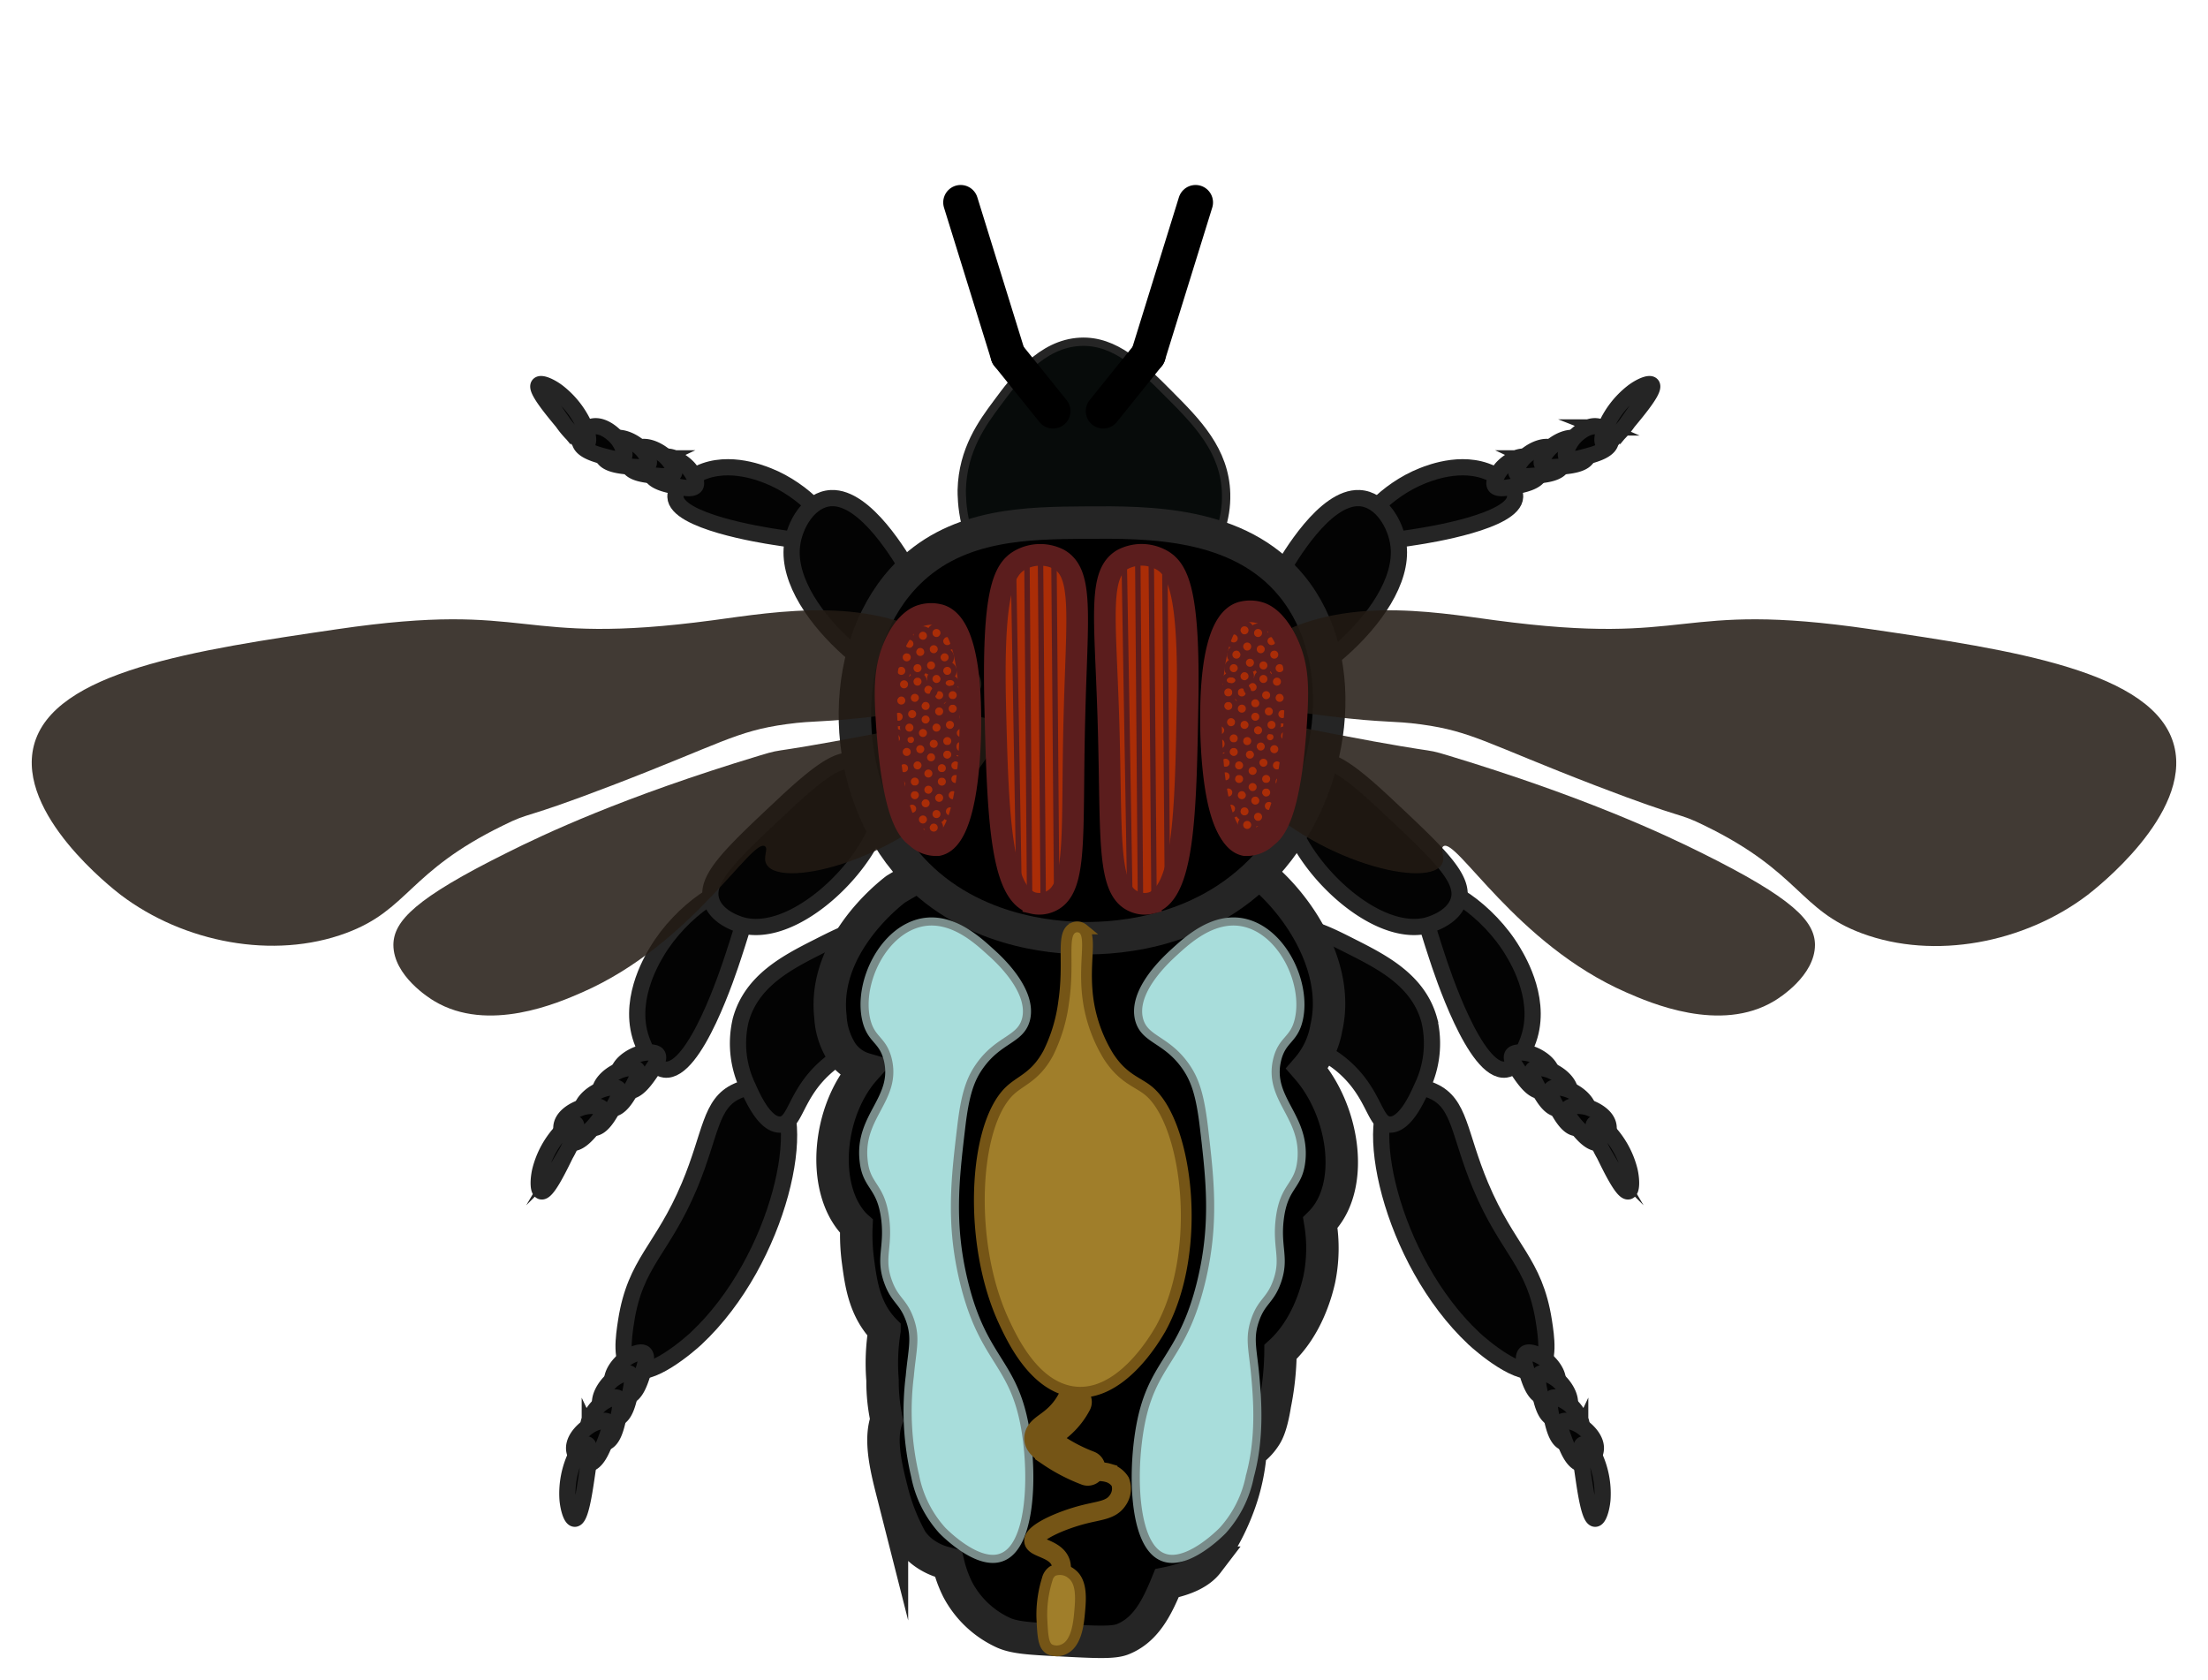 <svg id="Layer_1" data-name="Layer 1" xmlns="http://www.w3.org/2000/svg" xmlns:xlink="http://www.w3.org/1999/xlink" viewBox="0 0 305 232"><defs><style>.cls-1,.cls-9{fill:#aa2d07;}.cls-1,.cls-11,.cls-12,.cls-13,.cls-8{stroke:#5b1d1d;}.cls-1,.cls-11,.cls-12,.cls-13,.cls-15,.cls-16,.cls-17,.cls-18,.cls-2,.cls-3,.cls-4,.cls-5,.cls-8{stroke-miterlimit:10;}.cls-1,.cls-13{stroke-width:2.99px;}.cls-2{fill:#030303;stroke-width:2.24px;}.cls-2,.cls-3,.cls-4{stroke:#252525;}.cls-3{stroke-width:4.48px;}.cls-4{fill:#070b0a;stroke-width:1.15px;}.cls-11,.cls-12,.cls-13,.cls-16,.cls-17,.cls-5,.cls-8{fill:none;}.cls-5{stroke:#000;stroke-width:4.82px;}.cls-17,.cls-5{stroke-linecap:round;}.cls-6{opacity:0.86;}.cls-7{fill:#231b14;}.cls-8{stroke-width:0.75px;}.cls-10{clip-path:url(#clip-path);}.cls-11{stroke-width:0.67px;}.cls-12{stroke-width:0.6px;}.cls-14{clip-path:url(#clip-path-2);}.cls-15{fill:#a8dddb;stroke:#798c8a;stroke-width:1.12px;}.cls-16,.cls-17,.cls-18{stroke:#755516;}.cls-16{stroke-width:2.61px;}.cls-17{stroke-width:4.85px;}.cls-18{fill:#a07e2a;stroke-width:1.49px;}</style><clipPath id="clip-path"><path class="cls-1" d="M127.3,85c-.42.12-2.24.75-3.73,4.1-1.33,3-1.38,5.81-1.12,10.08.81,13.59,3.09,15.67,4.11,16.43a4,4,0,0,0,3,1.12c4.31-.87,4.46-14.48,4.48-16.43,0-2.66.15-13.86-4.1-15.3A4.48,4.48,0,0,0,127.3,85Z"/></clipPath><clipPath id="clip-path-2"><path class="cls-1" d="M174,84.63c.43.13,2.24.76,3.74,4.11,1.33,3,1.37,5.81,1.12,10.08-.81,13.59-3.09,15.67-4.11,16.42a3.9,3.9,0,0,1-3,1.12c-4.3-.87-4.45-14.47-4.47-16.42,0-2.66-.16-13.86,4.1-15.31A4.53,4.53,0,0,1,174,84.63Z"/></clipPath></defs><title>bumble_anatomy_internal</title><path class="cls-2" d="M197.91,150.7c3.8,1.69,3.59,5.9,6.61,13.09,3.75,8.93,7.46,10.49,8.74,18.68.34,2.18.84,5.61-.75,6.62-2.39,1.53-8-3.36-8.9-4.2C192,174,187.77,153.78,193,150.53,194.84,149.34,197.57,150.54,197.91,150.7Z"/><path class="cls-2" d="M176.57,128.51c3-1.37,6.13.21,10.27,2.31s9.11,4.64,10.59,10.08a13.9,13.9,0,0,1-1,9.25c-.62,1.4-2.31,5.24-4.45,5.18s-2-4.07-6.21-7.86c-1.79-1.61-3.86-2.65-8-4.73-3.91-2-4.68-1.94-5.37-3.08C170.55,136.59,172.48,130.35,176.57,128.51Z"/><path class="cls-2" d="M213.4,187.72c.84.66,2.25,2.25,1.66,3.76a2.14,2.14,0,0,1-1.85,1.43c-1.28-.08-1.93-2.24-2.32-3.53-.3-1-.6-2-.14-2.43S212.66,187.15,213.4,187.72Z"/><path class="cls-2" d="M215.37,190.78c.77.74,2,2.47,1.28,3.91a2.16,2.16,0,0,1-2,1.24c-1.27-.21-1.7-2.43-2-3.75-.2-1-.4-2.08.1-2.43S214.69,190.14,215.37,190.78Z"/><path class="cls-2" d="M217,194.14c.77.74,2,2.47,1.28,3.91a2.16,2.16,0,0,1-2,1.24c-1.27-.21-1.7-2.43-2-3.75-.2-1-.4-2.08.1-2.43S216.32,193.5,217,194.14Z"/><path class="cls-2" d="M218.43,197c.89.59,2.41,2.08,1.92,3.63a2.14,2.14,0,0,1-1.74,1.56c-1.28,0-2.08-2.1-2.56-3.36-.37-1-.75-2-.31-2.42S217.65,196.45,218.43,197Z"/><path class="cls-2" d="M220.09,200.82a12.26,12.26,0,0,1,1.26,6.31c-.12,1.29-.54,2.65-1,2.64-.78,0-1.32-3.67-1.64-5.86-.25-1.69-.51-3.42-.25-4.16S219.61,199.91,220.09,200.82Z"/><path class="cls-2" d="M101.84,150.7c-3.8,1.69-3.59,5.9-6.61,13.09-3.75,8.93-7.46,10.49-8.74,18.68-.34,2.18-.84,5.61.75,6.62,2.39,1.53,8-3.36,8.9-4.2C107.79,174,112,153.78,106.8,150.53,104.91,149.34,102.18,150.54,101.84,150.7Z"/><path class="cls-2" d="M123.18,128.51c-3-1.37-6.13.21-10.27,2.31s-9.11,4.64-10.59,10.08a13.9,13.9,0,0,0,1,9.25c.62,1.4,2.31,5.24,4.45,5.18s2-4.07,6.21-7.86c1.79-1.61,3.86-2.65,8-4.73,3.91-2,4.68-1.94,5.37-3.08C129.2,136.59,127.27,130.35,123.18,128.51Z"/><path class="cls-2" d="M86.35,187.72c-.84.66-2.25,2.25-1.66,3.76a2.14,2.14,0,0,0,1.85,1.43c1.28-.08,1.93-2.24,2.32-3.53.3-1,.6-2,.14-2.43S87.09,187.15,86.35,187.72Z"/><path class="cls-2" d="M84.38,190.78c-.77.74-2,2.47-1.28,3.91a2.16,2.16,0,0,0,2,1.24c1.27-.21,1.7-2.43,2-3.75.2-1,.4-2.08-.1-2.43S85.06,190.14,84.38,190.78Z"/><path class="cls-2" d="M82.75,194.14c-.77.74-2,2.47-1.28,3.91a2.16,2.16,0,0,0,2,1.24c1.27-.21,1.7-2.43,2-3.75.2-1,.4-2.08-.1-2.43S83.43,193.5,82.75,194.14Z"/><path class="cls-2" d="M81.32,197c-.89.59-2.41,2.08-1.92,3.63a2.14,2.14,0,0,0,1.74,1.56c1.28,0,2.08-2.1,2.56-3.36.37-1,.75-2,.31-2.42S82.1,196.45,81.32,197Z"/><path class="cls-2" d="M79.66,200.82a12.26,12.26,0,0,0-1.26,6.31c.12,1.29.54,2.65,1,2.64.78,0,1.32-3.67,1.64-5.86.25-1.69.51-3.42.25-4.16S80.14,199.91,79.66,200.82Z"/><path class="cls-3" d="M180.56,147.57a11.55,11.55,0,0,0,2.66-5.64c1.83-8.05-3.52-16.4-8.7-20.85-8-6.87-18-6.46-25.07-6.16a54.3,54.3,0,0,0-25.74,7.91c-1.19.92-10.09,8-9,17.57a10.1,10.1,0,0,0,1.61,5,5.87,5.87,0,0,0,3.17,2.26h0c-5.2,5.81-6.09,16.39-1.56,21.35a4.31,4.31,0,0,0,.37.37,27.51,27.51,0,0,0,.22,4.82c.4,3,.86,6.4,3.34,9.19.1.12.21.24.32.35a28.44,28.44,0,0,0-.27,6.89,24.85,24.85,0,0,0,.56,5.47c-1,2.73-.06,6.65.74,9.8a28,28,0,0,0,2.68,6.8,7.23,7.23,0,0,0,1.37,1.51,8.68,8.68,0,0,0,2.51,1.41c.25.09.67.21,1.23.36a16.41,16.41,0,0,0,1.29,3.56,13.48,13.48,0,0,0,6.38,6c1.56.67,3.6.79,7.63,1,5,.26,7.48.4,8.79-.13,3.12-1.25,4.67-4.21,6.11-7.74,2.55-.51,4.55-1.4,5.64-2.83a34.86,34.86,0,0,0,2.42-3.8,31.22,31.22,0,0,0,2-4.51,27.46,27.46,0,0,0,1.48-7,7.45,7.45,0,0,0,2-2.07c.33-.49.89-1.47,1.38-4.51a38.75,38.75,0,0,0,.76-7.22c3.7-3.4,5-8.43,5.35-10a21.41,21.41,0,0,0,.15-7.84,7.73,7.73,0,0,0,.6-.67C187.09,163.14,185.56,153.31,180.56,147.57Z"/><path class="cls-2" d="M196.48,65.72c1.19-.47,6.19-2.45,10.31.08,1,.6,2.54,1.56,2.5,2.81-.09,3.41-12,5.29-13.64,5.54-4,.62-6.91,1.08-7.52-.09C187.24,72.35,191.52,67.68,196.48,65.72Z"/><path class="cls-2" d="M173.43,95.53c-3-1.35.15-10.75,3.46-16.46,1.19-2,6.08-10.48,10.88-10.27,3,.13,5.09,3.62,5.42,6.57C194.3,85.07,177.53,97.34,173.43,95.53Z"/><path class="cls-2" d="M207.58,64.54c.74-.77,2.48-2,3.92-1.23a2.14,2.14,0,0,1,1.22,2c-.22,1.26-2.45,1.67-3.77,1.91-1,.19-2.08.38-2.43-.12S206.92,65.21,207.58,64.54Z"/><path class="cls-2" d="M210.83,62.92c.82-.69,2.67-1.74,4-.84a2.13,2.13,0,0,1,1,2.1c-.34,1.24-2.59,1.42-3.94,1.53-1,.09-2.11.17-2.4-.36S210.12,63.52,210.83,62.92Z"/><path class="cls-2" d="M214.35,61.67c.82-.69,2.67-1.74,4-.85a2.17,2.17,0,0,1,1,2.11c-.34,1.24-2.59,1.42-3.94,1.53-1,.08-2.11.17-2.4-.37S213.64,62.27,214.35,61.67Z"/><path class="cls-2" d="M217.32,60.56c.69-.82,2.34-2.17,3.82-1.52a2.15,2.15,0,0,1,1.36,1.9c-.13,1.28-2.32,1.84-3.62,2.18-1,.26-2,.53-2.44.05S216.72,61.27,217.32,60.56Z"/><path class="cls-2" d="M221.66,59.31a12.31,12.31,0,0,1,3.86-5.15c1-.77,2.33-1.36,2.64-1,.51.58-1.86,3.43-3.27,5.13a12.8,12.8,0,0,1-2.93,3C221.1,61.61,221.3,60.28,221.66,59.31Z"/><path class="cls-2" d="M209,131.44c.81,1.36,4.22,7.1,1.93,12.66-.54,1.3-1.41,3.42-2.95,3.63-4.21.56-8.87-13.74-9.49-15.64-1.57-4.8-2.7-8.27-1.39-9.25C199,121.41,205.62,125.73,209,131.44Z"/><path class="cls-2" d="M178,108.32a5.35,5.35,0,0,1,3.49-3.15c2-.49,4.12.49,9.78,5.78,7.46,7,11.19,10.44,10.19,13.5-.82,2.52-4.27,3.36-4.44,3.4C188.31,129.87,175.39,115.09,178,108.32Z"/><path class="cls-2" d="M211.68,145.64c1,.38,2.83,1.47,2.72,3.09a2.14,2.14,0,0,1-1.32,1.92c-1.25.31-2.52-1.56-3.28-2.67-.59-.86-1.19-1.75-.87-2.27S210.81,145.32,211.68,145.64Z"/><path class="cls-2" d="M214.49,148c1,.47,2.67,1.74,2.4,3.34a2.14,2.14,0,0,1-1.51,1.78c-1.27.19-2.35-1.8-3-3-.5-.92-1-1.86-.64-2.35S213.65,147.55,214.49,148Z"/><path class="cls-2" d="M217.06,150.67c1,.47,2.67,1.74,2.4,3.34a2.14,2.14,0,0,1-1.51,1.78c-1.27.19-2.35-1.8-3-3-.5-.92-1-1.86-.64-2.35S216.22,150.26,217.06,150.67Z"/><path class="cls-2" d="M219.28,152.93c1,.3,2.93,1.26,2.93,2.88a2.13,2.13,0,0,1-1.18,2c-1.22.41-2.63-1.37-3.46-2.42-.65-.82-1.32-1.66-1-2.21S218.38,152.67,219.28,152.93Z"/><path class="cls-2" d="M222,156.1a12.37,12.37,0,0,1,3.11,5.63c.28,1.27.29,2.69-.16,2.82-.75.23-2.37-3.1-3.34-5.08a12.79,12.79,0,0,1-1.5-3.89C220.16,154.65,221.29,155.38,222,156.1Z"/><path class="cls-4" d="M137.69,55.75c-1.94,2.61-4.71,6.35-4.84,11.93,0,1-.07,7.48,4.53,12.35,6.55,6.94,19,7,26.13.82.63-.55,6.05-5.42,5.86-12.65-.16-6-4.05-9.9-7.87-13.74s-7.45-7.49-12.29-7.25C143.82,47.48,140.22,52.33,137.69,55.75Z"/><path class="cls-2" d="M90.73,131.44c-.81,1.36-4.22,7.1-1.93,12.66.54,1.3,1.41,3.42,3,3.63,4.21.56,8.87-13.74,9.49-15.64,1.57-4.8,2.7-8.27,1.39-9.25C100.71,121.41,94.13,125.73,90.73,131.44Z"/><path class="cls-2" d="M121.74,108.32a5.35,5.35,0,0,0-3.49-3.15c-2-.49-4.12.49-9.78,5.78-7.46,7-11.19,10.44-10.19,13.5.82,2.52,4.27,3.36,4.44,3.4C111.44,129.87,124.36,115.09,121.74,108.32Z"/><path class="cls-2" d="M88.07,145.64c-1,.38-2.83,1.47-2.72,3.09a2.14,2.14,0,0,0,1.32,1.92c1.25.31,2.52-1.56,3.28-2.67.59-.86,1.19-1.75.87-2.27S88.94,145.32,88.07,145.64Z"/><path class="cls-2" d="M85.26,148c-1,.47-2.67,1.74-2.4,3.34a2.14,2.14,0,0,0,1.51,1.78c1.27.19,2.35-1.8,3-3,.5-.92,1-1.86.64-2.35S86.1,147.55,85.26,148Z"/><path class="cls-2" d="M82.69,150.67c-1,.47-2.67,1.74-2.4,3.34a2.14,2.14,0,0,0,1.51,1.78c1.27.19,2.35-1.8,3-3,.5-.92,1-1.86.64-2.35S83.53,150.26,82.69,150.67Z"/><path class="cls-2" d="M80.47,152.93c-1,.3-2.93,1.26-2.93,2.88a2.13,2.13,0,0,0,1.18,2c1.22.41,2.63-1.37,3.46-2.42.65-.82,1.32-1.66,1-2.21S81.37,152.67,80.47,152.93Z"/><path class="cls-2" d="M77.72,156.1a12.37,12.37,0,0,0-3.11,5.63c-.28,1.27-.29,2.69.16,2.82.75.23,2.37-3.1,3.34-5.08a12.79,12.79,0,0,0,1.5-3.89C79.59,154.65,78.46,155.38,77.72,156.1Z"/><path class="cls-2" d="M106.11,65.72c-1.19-.47-6.19-2.45-10.31.08-1,.6-2.54,1.56-2.5,2.81.09,3.41,12,5.29,13.64,5.54,4,.62,6.91,1.08,7.52-.09C115.35,72.35,111.07,67.68,106.11,65.72Z"/><path class="cls-2" d="M129.16,95.53c3-1.35-.15-10.75-3.46-16.46-1.19-2-6.09-10.48-10.88-10.27-3,.13-5.09,3.62-5.42,6.57C108.29,85.07,125.06,97.34,129.16,95.53Z"/><path class="cls-2" d="M95,64.54c-.75-.77-2.48-2-3.92-1.23a2.14,2.14,0,0,0-1.22,2c.22,1.26,2.45,1.67,3.77,1.91,1,.19,2.08.38,2.43-.12S95.66,65.21,95,64.54Z"/><path class="cls-2" d="M91.76,62.92c-.82-.69-2.68-1.74-4-.84a2.13,2.13,0,0,0-1,2.1c.34,1.24,2.59,1.42,3.93,1.53,1,.09,2.11.17,2.41-.36S92.47,63.52,91.76,62.92Z"/><path class="cls-2" d="M88.24,61.67c-.82-.69-2.68-1.74-4-.85a2.15,2.15,0,0,0-1,2.11c.34,1.24,2.59,1.42,3.94,1.53,1,.08,2.1.17,2.4-.37S89,62.27,88.24,61.67Z"/><path class="cls-2" d="M85.27,60.56c-.69-.82-2.34-2.17-3.82-1.52a2.15,2.15,0,0,0-1.36,1.9c.13,1.28,2.32,1.84,3.62,2.18,1,.26,2.05.53,2.43.05S85.87,61.27,85.27,60.56Z"/><path class="cls-2" d="M80.93,59.31a12.31,12.31,0,0,0-3.86-5.15c-1-.77-2.33-1.36-2.64-1-.51.58,1.86,3.43,3.27,5.13a12.61,12.61,0,0,0,2.93,3C81.49,61.61,81.29,60.28,80.93,59.31Z"/><path class="cls-3" d="M125.56,79.05c6.88-6.74,16.39-6.81,24.45-6.87,8.58-.06,21.13-.15,28.42,8.75,8.5,10.37,6,28.2-3.52,38.57-9.28,10.14-22.47,10.19-26,10.06-2.76-.1-15.53-.57-23.88-10.63C115.6,107.53,115.78,88.64,125.56,79.05Z"/><line class="cls-5" x1="145.46" y1="56.78" x2="139.24" y2="49.05"/><line class="cls-5" x1="132.7" y1="27.96" x2="139.24" y2="49.05"/><line class="cls-5" x1="152.39" y1="56.78" x2="158.61" y2="49.05"/><line class="cls-5" x1="165.15" y1="27.96" x2="158.61" y2="49.05"/><g class="cls-6"><path class="cls-7" d="M174.11,89.07c10.17-7,23.67-4.57,32.41-3.4,27.74,3.71,24.47-2.78,51.86,1.23,19.54,2.87,39.33,5.78,41.95,16.14,2.38,9.44-10.86,19.72-12,20.6-8.69,6.59-21.12,9-31.15,5.27-8.66-3.22-8.52-8.43-21.64-14.84-4.05-2-2.34-.65-15.12-5.56-14.95-5.75-17.08-7.5-24.08-8.45-4-.55-4.94-.18-12.65-1.12-12.49-1.51-13.93-2.93-14.2-4C168.91,92.63,173.11,89.75,174.11,89.07Z"/><path class="cls-7" d="M176.28,99.82c24.59,4.88,19.46,3.23,23.83,4.55,18.85,5.71,29.83,10.89,34.94,13.43,12.61,6.26,15.63,9.41,15.66,12.7,0,4.28-5,7.39-5.63,7.76-7.46,4.49-17.17.24-20.44-1.19-15.23-6.66-23.49-21.44-25.26-20.18-.53.37.39,1.57-.26,2.57-2.2,3.42-19.08-.83-28.16-11.86-1.05-1.28-4.6-5.58-3.35-7.58C168.69,98.3,172.81,99.13,176.28,99.82Z"/></g><g class="cls-6"><path class="cls-7" d="M130.89,89.07c-10.17-7-23.67-4.57-32.41-3.4C70.74,89.38,74,82.89,46.62,86.9,27.08,89.77,7.29,92.68,4.67,103c-2.38,9.44,10.86,19.72,12,20.6,8.69,6.59,21.12,9,31.15,5.27,8.66-3.22,8.52-8.43,21.64-14.84,4-2,2.34-.65,15.12-5.56,15-5.75,17.08-7.5,24.08-8.45,4-.55,4.94-.18,12.65-1.12,12.49-1.51,13.93-2.93,14.2-4C136.09,92.63,131.89,89.75,130.89,89.07Z"/><path class="cls-7" d="M128.72,99.82c-24.59,4.88-19.46,3.23-23.83,4.55C86,110.08,75.06,115.26,70,117.8c-12.61,6.26-15.63,9.41-15.66,12.7,0,4.28,5,7.39,5.63,7.76,7.46,4.49,17.17.24,20.44-1.19,15.23-6.66,23.49-21.44,25.26-20.18.53.37-.39,1.57.26,2.57,2.2,3.42,19.08-.83,28.16-11.86,1.05-1.28,4.6-5.58,3.35-7.58C136.31,98.3,132.19,99.13,128.72,99.82Z"/></g><path class="cls-1" d="M141,77.31c-2.45,1.3-3.91,4.69-3.52,20.52.36,14.69.73,25.72,5.26,26.91a3.65,3.65,0,0,0,2.23-.19c4-1.62,3-9.19,3.45-25.76.35-13.85,1.26-19.62-2.18-21.55A5.7,5.7,0,0,0,141,77.31Z"/><path class="cls-1" d="M160.35,77.29c2.46,1.29,4,4.66,3.68,20.5-.25,14.69-.53,25.72-5.05,26.94a3.59,3.59,0,0,1-2.24-.17c-4-1.59-3.11-9.17-3.65-25.74-.44-13.84-1.4-19.6,2-21.56A5.7,5.7,0,0,1,160.35,77.29Z"/><path class="cls-1" d="M174.22,85c.43.12,2.24.75,3.74,4.1,1.33,3,1.37,5.81,1.12,10.08-.82,13.59-3.09,15.67-4.11,16.43a4,4,0,0,1-3,1.12c-4.31-.87-4.46-14.48-4.48-16.43,0-2.66-.15-13.86,4.11-15.3A4.45,4.45,0,0,1,174.22,85Z"/><line class="cls-8" x1="139.99" y1="77.91" x2="140.74" y2="121.59"/><line class="cls-8" x1="141.86" y1="77.91" x2="142.23" y2="124.58"/><line class="cls-8" x1="143.73" y1="77.54" x2="144.1" y2="124.2"/><line class="cls-8" x1="145.59" y1="77.91" x2="145.97" y2="124.58"/><line class="cls-8" x1="155.3" y1="77.91" x2="156.05" y2="122.71"/><line class="cls-8" x1="157.17" y1="77.91" x2="157.54" y2="124.58"/><line class="cls-8" x1="159.03" y1="77.54" x2="159.41" y2="124.2"/><line class="cls-8" x1="160.9" y1="77.91" x2="161.27" y2="124.58"/><path class="cls-9" d="M127.3,85c-.42.12-2.24.75-3.73,4.1-1.33,3-1.38,5.81-1.12,10.08.81,13.59,3.09,15.67,4.11,16.43a4,4,0,0,0,3,1.12c4.31-.87,4.46-14.48,4.48-16.43,0-2.66.15-13.86-4.1-15.3A4.48,4.48,0,0,0,127.3,85Z"/><g class="cls-10"><circle class="cls-8" cx="124.5" cy="92.66" r="0.93"/><circle class="cls-8" cx="122.64" cy="97.51" r="0.93"/><circle class="cls-8" cx="124.13" cy="99" r="0.93"/><circle class="cls-8" cx="124.5" cy="96.76" r="0.93"/><circle class="cls-8" cx="123.01" cy="95.64" r="0.93"/><circle class="cls-8" cx="124.88" cy="94.52" r="0.93"/><circle class="cls-8" cx="126.74" cy="94.15" r="0.93"/><circle class="cls-8" cx="126.37" cy="96.39" r="0.93"/><circle class="cls-8" cx="126" cy="98.63" r="0.93"/><circle class="cls-8" cx="128.24" cy="95.27" r="0.93"/><circle class="cls-8" cx="127.86" cy="97.51" r="0.93"/><circle class="cls-8" cx="127.49" cy="101.24" r="0.93"/><circle class="cls-8" cx="128.98" cy="102.74" r="0.93"/><circle class="cls-8" cx="129.36" cy="100.5" r="0.93"/><circle class="cls-8" cx="127.86" cy="99.38" r="0.93"/><circle class="cls-8" cx="129.73" cy="98.26" r="0.93"/><circle class="cls-8" cx="131.6" cy="97.88" r="0.93"/><circle class="cls-8" cx="131.22" cy="100.12" r="0.93"/><circle class="cls-8" cx="130.85" cy="102.36" r="0.93"/><circle class="cls-8" cx="133.09" cy="99" r="0.93"/><circle class="cls-8" cx="132.72" cy="101.24" r="0.93"/><circle class="cls-8" cx="123.01" cy="106.84" r="0.93"/><circle class="cls-8" cx="124.5" cy="108.34" r="0.93"/><circle class="cls-8" cx="124.88" cy="106.1" r="0.93"/><circle class="cls-8" cx="123.38" cy="104.98" r="0.93"/><circle class="cls-8" cx="125.25" cy="103.86" r="0.93"/><circle class="cls-8" cx="127.12" cy="103.48" r="0.93"/><circle class="cls-8" cx="126.74" cy="105.72" r="0.93"/><circle class="cls-8" cx="126.37" cy="107.96" r="0.93"/><circle class="cls-8" cx="128.61" cy="104.6" r="0.93"/><circle class="cls-8" cx="128.24" cy="106.84" r="0.93"/><circle class="cls-8" cx="127.86" cy="110.95" r="0.93"/><circle class="cls-8" cx="129.36" cy="112.44" r="0.93"/><circle class="cls-8" cx="129.73" cy="110.2" r="0.93"/><circle class="cls-8" cx="128.24" cy="109.08" r="0.93"/><circle class="cls-8" cx="130.1" cy="107.96" r="0.93"/><circle class="cls-8" cx="131.97" cy="107.59" r="0.93"/><circle class="cls-8" cx="131.6" cy="109.83" r="0.93"/><circle class="cls-8" cx="131.22" cy="112.07" r="0.93"/><circle class="cls-8" cx="133.46" cy="108.71" r="0.93"/><circle class="cls-8" cx="133.09" cy="110.95" r="0.93"/><circle class="cls-8" cx="130.85" cy="104.23" r="0.93"/><circle class="cls-8" cx="130.1" cy="106.1" r="0.93"/><circle class="cls-8" cx="131.97" cy="105.72" r="0.93"/><ellipse class="cls-11" cx="132.53" cy="103.11" rx="0.75" ry="0.93"/><circle class="cls-8" cx="125.62" cy="100.5" r="0.93"/><circle class="cls-8" cx="123.76" cy="101.99" r="0.93"/><circle class="cls-12" cx="125.81" cy="102.18" r="0.75"/><circle class="cls-8" cx="126.37" cy="109.83" r="0.93"/><circle class="cls-8" cx="126" cy="111.7" r="0.93"/><circle class="cls-8" cx="127.49" cy="113.19" r="0.93"/><circle class="cls-8" cx="128.98" cy="114.31" r="0.93"/></g><path class="cls-13" d="M127.3,85c-.42.12-2.24.75-3.73,4.1-1.33,3-1.38,5.81-1.12,10.08.81,13.59,3.09,15.67,4.11,16.43a4,4,0,0,0,3,1.12c4.31-.87,4.46-14.48,4.48-16.43,0-2.66.15-13.86-4.1-15.3A4.48,4.48,0,0,0,127.3,85Z"/><circle class="cls-8" cx="125.25" cy="90.79" r="0.93"/><circle class="cls-8" cx="126.74" cy="92.29" r="0.93"/><circle class="cls-8" cx="127.12" cy="90.05" r="0.93"/><circle class="cls-8" cx="125.62" cy="88.93" r="0.93"/><circle class="cls-8" cx="127.49" cy="87.81" r="0.93"/><circle class="cls-8" cx="129.36" cy="87.43" r="0.93"/><circle class="cls-8" cx="128.98" cy="89.67" r="0.93"/><circle class="cls-8" cx="128.61" cy="91.91" r="0.93"/><circle class="cls-8" cx="130.85" cy="88.55" r="0.93"/><circle class="cls-8" cx="130.48" cy="90.79" r="0.93"/><circle class="cls-8" cx="129.36" cy="93.78" r="0.93"/><circle class="cls-8" cx="129.73" cy="96.02" r="0.93"/><circle class="cls-8" cx="131.6" cy="96.02" r="0.93"/><circle class="cls-8" cx="130.85" cy="92.66" r="0.93"/><ellipse class="cls-11" cx="131.22" cy="94.34" rx="0.93" ry="0.75"/><path class="cls-9" d="M174,84.63c.43.13,2.24.76,3.74,4.11,1.33,3,1.37,5.81,1.12,10.08-.81,13.59-3.09,15.67-4.11,16.42a3.9,3.9,0,0,1-3,1.12c-4.3-.87-4.45-14.47-4.47-16.42,0-2.66-.16-13.86,4.1-15.31A4.53,4.53,0,0,1,174,84.63Z"/><g class="cls-14"><circle class="cls-8" cx="176.76" cy="92.29" r="0.93"/><circle class="cls-8" cx="178.63" cy="97.14" r="0.93"/><circle class="cls-8" cx="177.14" cy="98.63" r="0.93"/><circle class="cls-8" cx="176.76" cy="96.39" r="0.93"/><circle class="cls-8" cx="178.26" cy="95.27" r="0.93"/><circle class="cls-8" cx="176.39" cy="94.15" r="0.93"/><circle class="cls-8" cx="174.52" cy="93.78" r="0.93"/><circle class="cls-8" cx="174.9" cy="96.02" r="0.93"/><circle class="cls-8" cx="175.27" cy="98.26" r="0.93"/><circle class="cls-8" cx="173.03" cy="94.9" r="0.93"/><circle class="cls-8" cx="173.4" cy="97.14" r="0.93"/><circle class="cls-8" cx="173.78" cy="100.87" r="0.93"/><circle class="cls-8" cx="172.28" cy="102.36" r="0.93"/><circle class="cls-8" cx="171.91" cy="100.12" r="0.93"/><circle class="cls-8" cx="173.4" cy="99" r="0.93"/><circle class="cls-8" cx="171.54" cy="97.88" r="0.93"/><circle class="cls-8" cx="169.67" cy="97.51" r="0.93"/><circle class="cls-8" cx="170.05" cy="99.75" r="0.93"/><circle class="cls-8" cx="170.42" cy="101.99" r="0.93"/><circle class="cls-8" cx="168.18" cy="98.63" r="0.93"/><circle class="cls-8" cx="168.55" cy="100.87" r="0.93"/><circle class="cls-8" cx="178.26" cy="106.47" r="0.93"/><circle class="cls-8" cx="176.76" cy="107.96" r="0.93"/><circle class="cls-8" cx="176.39" cy="105.72" r="0.93"/><circle class="cls-8" cx="177.88" cy="104.6" r="0.93"/><circle class="cls-8" cx="176.02" cy="103.48" r="0.93"/><circle class="cls-8" cx="174.15" cy="103.11" r="0.93"/><circle class="cls-8" cx="174.52" cy="105.35" r="0.93"/><circle class="cls-8" cx="174.9" cy="107.59" r="0.93"/><circle class="cls-8" cx="172.66" cy="104.23" r="0.93"/><circle class="cls-8" cx="173.03" cy="106.47" r="0.93"/><circle class="cls-8" cx="173.4" cy="110.58" r="0.93"/><circle class="cls-8" cx="171.91" cy="112.07" r="0.93"/><circle class="cls-8" cx="171.54" cy="109.83" r="0.93"/><circle class="cls-8" cx="173.03" cy="108.71" r="0.93"/><circle class="cls-8" cx="171.16" cy="107.59" r="0.93"/><circle class="cls-8" cx="169.3" cy="107.22" r="0.93"/><circle class="cls-8" cx="169.67" cy="109.46" r="0.93"/><circle class="cls-8" cx="170.05" cy="111.7" r="0.93"/><circle class="cls-8" cx="167.81" cy="108.34" r="0.93"/><circle class="cls-8" cx="168.18" cy="110.58" r="0.93"/><circle class="cls-8" cx="170.42" cy="103.86" r="0.93"/><circle class="cls-8" cx="171.16" cy="105.72" r="0.93"/><circle class="cls-8" cx="169.3" cy="105.35" r="0.93"/><ellipse class="cls-11" cx="168.74" cy="102.74" rx="0.75" ry="0.93"/><circle class="cls-8" cx="175.64" cy="100.12" r="0.93"/><circle class="cls-8" cx="177.51" cy="101.62" r="0.93"/><circle class="cls-12" cx="175.46" cy="101.8" r="0.75"/><circle class="cls-8" cx="174.9" cy="109.46" r="0.93"/><circle class="cls-8" cx="175.27" cy="111.32" r="0.93"/><circle class="cls-8" cx="173.78" cy="112.82" r="0.93"/><circle class="cls-8" cx="172.28" cy="113.94" r="0.93"/></g><path class="cls-13" d="M174,84.63c.43.13,2.24.76,3.74,4.11,1.33,3,1.37,5.81,1.12,10.08-.81,13.59-3.09,15.67-4.11,16.42a3.9,3.9,0,0,1-3,1.12c-4.3-.87-4.45-14.47-4.47-16.42,0-2.66-.16-13.86,4.1-15.31A4.53,4.53,0,0,1,174,84.63Z"/><circle class="cls-8" cx="176.02" cy="90.42" r="0.93"/><circle class="cls-8" cx="174.52" cy="91.91" r="0.93"/><circle class="cls-8" cx="174.15" cy="89.67" r="0.93"/><circle class="cls-8" cx="175.64" cy="88.55" r="0.93"/><circle class="cls-8" cx="173.78" cy="87.43" r="0.93"/><circle class="cls-8" cx="171.91" cy="87.06" r="0.93"/><circle class="cls-8" cx="172.28" cy="89.3" r="0.93"/><circle class="cls-8" cx="172.66" cy="91.54" r="0.93"/><circle class="cls-8" cx="170.42" cy="88.18" r="0.93"/><circle class="cls-8" cx="170.79" cy="90.42" r="0.93"/><circle class="cls-8" cx="171.91" cy="93.4" r="0.93"/><circle class="cls-8" cx="171.54" cy="95.64" r="0.93"/><circle class="cls-8" cx="169.67" cy="95.64" r="0.93"/><circle class="cls-8" cx="170.42" cy="92.29" r="0.93"/><ellipse class="cls-11" cx="170.05" cy="93.96" rx="0.93" ry="0.75"/><path class="cls-15" d="M136.82,131.48c-1.85-1.69-5.28-4.81-9.33-4.1-5.49,1-9,8.36-7.84,13.43.66,2.9,2.3,2.68,3,5.6,1.25,5.39-4,7.74-3.36,13.82.36,3.77,2.42,3.4,3,8.21.46,3.93-.79,5.32.38,8.58.94,2.63,2.08,2.66,3,5.23s.34,4.07,0,7.84a39.11,39.11,0,0,0,.75,13.81,15.68,15.68,0,0,0,3.73,7.47c.25.26,4.9,5,8.21,3.73,4-1.47,4.34-10.8,3.36-17.17-1.52-9.94-5.86-9.68-8.58-20.91-1.94-8-1.21-14.18-.37-21.27.53-4.57,1.24-6.69,2.61-8.59,2.64-3.67,5.6-3.53,6.34-6.35C142.72,136.86,138,132.52,136.82,131.48Z"/><path class="cls-15" d="M162.24,131.48c1.85-1.69,5.28-4.81,9.33-4.1,5.49,1,9,8.36,7.84,13.43-.66,2.9-2.3,2.68-3,5.6-1.26,5.39,3.94,7.74,3.36,13.82-.37,3.77-2.43,3.4-3,8.21-.46,3.93.79,5.32-.37,8.58-.94,2.63-2.09,2.66-3,5.23s-.34,4.07,0,7.84c.28,3.17.72,8.44-.75,13.81a15.68,15.68,0,0,1-3.73,7.47c-.25.26-4.9,5-8.21,3.73-4-1.47-4.34-10.8-3.36-17.17,1.52-9.94,5.86-9.68,8.58-20.91,1.94-8,1.21-14.18.38-21.27-.54-4.57-1.25-6.69-2.62-8.59-2.64-3.67-5.6-3.53-6.34-6.35C156.34,136.86,161.1,132.52,162.24,131.48Z"/><path class="cls-16" d="M150.26,202.78a6.43,6.43,0,0,0,.62.24c1.05.32,1.49.21,2.17.41a2.85,2.85,0,0,1,1.69,1.22,2.76,2.76,0,0,1-.37,2.61c-.87,1.29-2.38,1.35-4.48,1.87-3.33.82-7.2,2.57-7.1,3.73.09,1,3.11,1,3.74,3a2.77,2.77,0,0,1,0,1.49"/><path class="cls-17" d="M148.39,193.64a9.7,9.7,0,0,1-2.24,2.83c-1.19,1.05-2.25,1.46-2.24,2.21,0,.45.51.83,1.5,1.58a23.5,23.5,0,0,0,4.85,2.52"/><path class="cls-18" d="M145.41,217a1.91,1.91,0,0,0-.75,1.12,16.43,16.43,0,0,0-.75,5.22c.12,2.64.19,4,1.12,4.48a2.27,2.27,0,0,0,1.87,0c1.85-.78,2.1-3.69,2.24-5.22.15-1.69.36-4.12-1.12-5.23A2.52,2.52,0,0,0,145.41,217Z"/><path class="cls-18" d="M148,128.31c-1.36,1.09-.26,4.64-1.07,10.08a22.14,22.14,0,0,1-2.14,7.09c-1.8,3.31-3.78,3.7-5.36,5.23-5,4.86-5.74,21-.8,31.73,1.14,2.45,4,8.62,9.1,9.7,6.91,1.46,12-7.61,12.58-8.58,6-10.87,3.67-28.43-1.6-32.85-1.54-1.3-3.58-1.67-5.62-4.86a20.59,20.59,0,0,1-2.68-7.09c-.93-5.39.57-9.28-.8-10.45A1.27,1.27,0,0,0,148,128.31Z"/></svg>